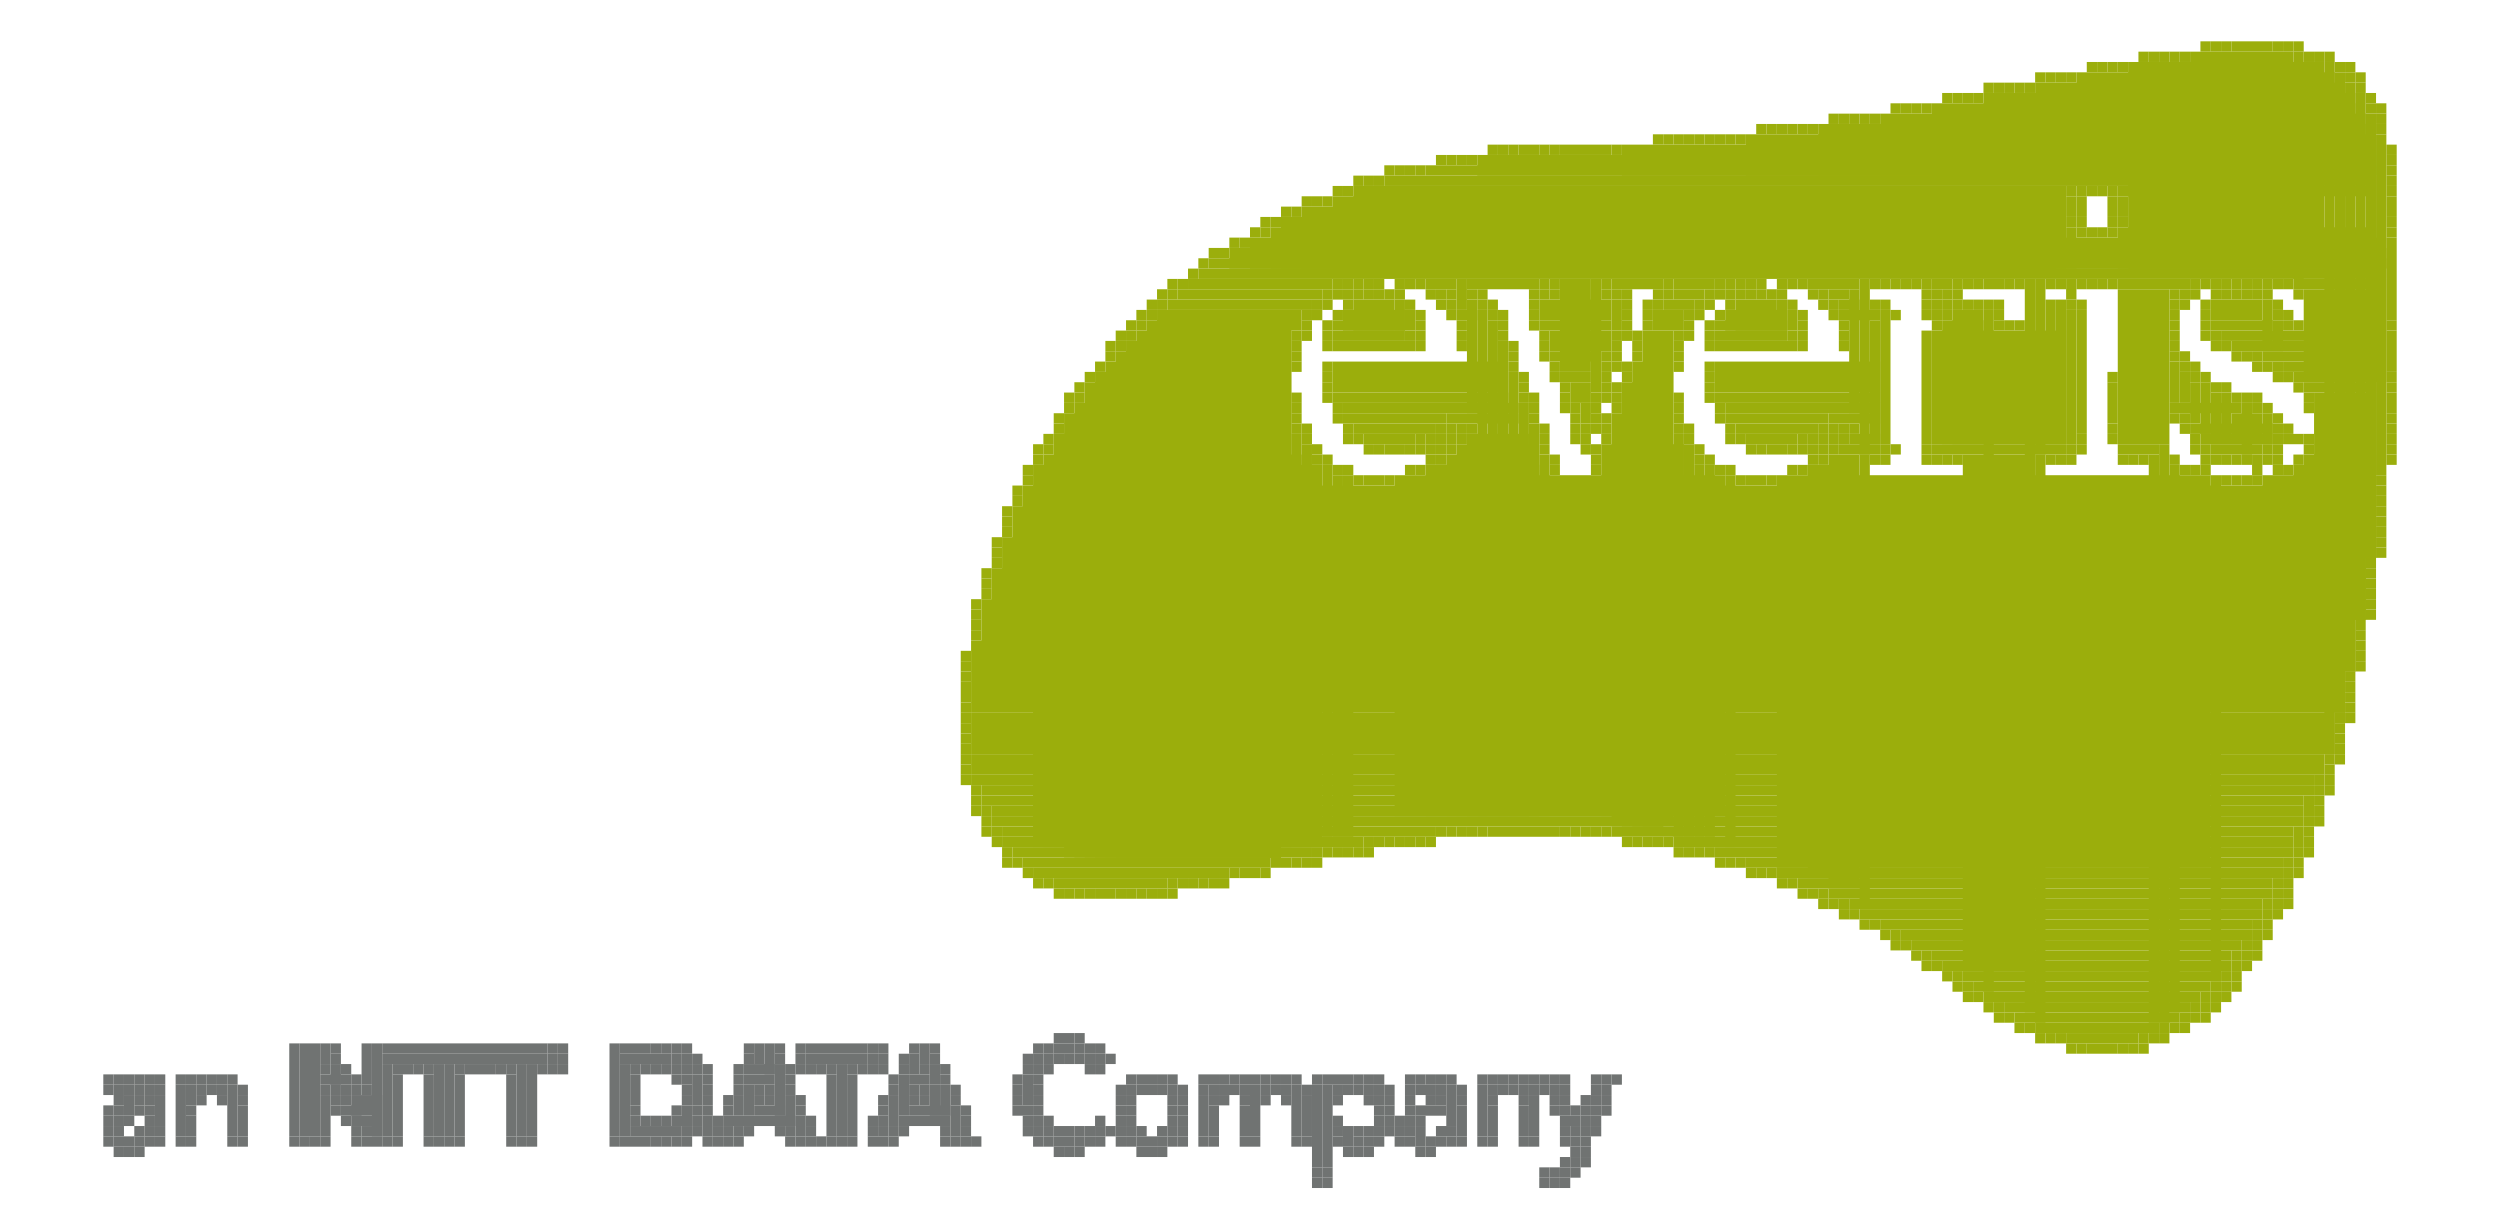<?xml version="1.0" encoding="UTF-8"?><svg xmlns="http://www.w3.org/2000/svg" version="1.2" baseProfile="tiny" viewBox="0 0 242 119" width="242px" height="119px"><g fill="#9bae0c"><rect x="213" y="4" width="1" height="1"/><rect width="1" height="1" x="214" y="4"/><rect x="215" y="4" width="1" height="1"/><rect y="4" width="4" height="1" x="216"/><rect x="220" y="4" width="1" height="1"/><rect x="221" y="4" width="1" height="1"/><rect x="222" y="4" width="1" height="1"/><rect x="207" y="5" width="1" height="1"/><rect x="208" y="5" width="1" height="1"/><rect x="209" y="5" width="1" height="1"/><rect x="210" y="5" width="1" height="1"/><rect height="1" x="211" y="5" width="1"/><rect width="10" height="21" x="212" y="5"/><rect x="222" y="5" width="1" height="22"/><rect x="223" y="5" width="1" height="1"/><rect x="224" y="5" width="1" height="1"/><rect width="1" height="1" x="225" y="5"/><rect x="202" y="6" width="1" height="1"/><rect x="203" y="6" width="1" height="1"/><rect y="6" width="1" height="1" x="204"/><rect x="205" y="6" width="1" height="1"/><rect x="206" y="6" width="19" height="20"/><rect width="1" height="67" x="225" y="6"/><rect x="226" y="6" width="1" height="1"/><rect x="227" y="6" width="1" height="1"/><rect x="197" y="7" width="1" height="1"/><rect width="1" height="1" x="198" y="7"/><rect width="1" height="1" x="199" y="7"/><rect width="1" height="1" x="200" y="7"/><rect y="7" width="25" height="10" x="201"/><rect y="7" width="1" height="62" x="226"/><rect x="227" y="7" width="1" height="1"/><rect width="1" height="1" x="228" y="7"/><rect y="8" width="1" height="1" x="192"/><rect height="1" x="193" y="8" width="1"/><rect x="194" y="8" width="1" height="1"/><rect x="195" y="8" width="1" height="1"/><rect x="196" y="8" width="1" height="1"/><rect y="8" width="30" height="9" x="197"/><rect height="57" x="227" y="8" width="1"/><rect x="228" y="8" width="1" height="1"/><rect y="9" width="1" height="1" x="188"/><rect x="189" y="9" width="1" height="1"/><rect width="1" height="1" x="190" y="9"/><rect x="191" y="9" width="1" height="1"/><rect x="192" y="9" width="36" height="8"/><rect y="9" width="1" height="51" x="228"/><rect x="229" y="9" width="1" height="1"/><rect width="1" height="1" x="183" y="10"/><rect x="184" y="10" width="1" height="1"/><rect x="185" y="10" width="1" height="1"/><rect x="186" y="10" width="1" height="1"/><rect width="41" height="7" x="187" y="10"/><rect height="1" x="229" y="10" width="1"/><rect width="1" height="1" x="230" y="10"/><rect x="177" y="11" width="1" height="1"/><rect x="178" y="11" width="1" height="1"/><rect height="1" x="179" y="11" width="1"/><rect x="180" y="11" width="1" height="1"/><rect x="181" y="11" width="1" height="1"/><rect height="6" x="182" y="11" width="47"/><rect y="11" width="1" height="43" x="229"/><rect x="230" y="11" width="1" height="1"/><rect x="170" y="12" width="1" height="1"/><rect x="171" y="12" width="1" height="1"/><rect x="172" y="12" width="1" height="1"/><rect x="173" y="12" width="1" height="1"/><rect x="174" y="12" width="1" height="1"/><rect width="1" height="1" x="175" y="12"/><rect x="176" y="12" width="53" height="5"/><rect height="1" x="230" y="12" width="1"/><rect x="160" y="13" width="1" height="1"/><rect x="161" y="13" width="1" height="1"/><rect x="162" y="13" width="1" height="1"/><rect x="163" y="13" width="1" height="1"/><rect x="164" y="13" width="1" height="1"/><rect width="1" height="1" x="165" y="13"/><rect x="166" y="13" width="1" height="1"/><rect x="167" y="13" width="1" height="1"/><rect width="1" height="1" x="168" y="13"/><rect width="61" height="4" x="169" y="13"/><rect x="230" y="13" width="1" height="33"/><rect x="144" y="14" width="1" height="1"/><rect y="14" width="1" height="1" x="145"/><rect x="146" y="14" width="1" height="1"/><rect width="2" height="1" x="147" y="14"/><rect x="149" y="14" width="1" height="1"/><rect x="150" y="14" width="1" height="1"/><rect x="151" y="14" width="5" height="1"/><rect width="1" height="1" x="156" y="14"/><rect y="14" width="73" height="3" x="157"/><rect x="231" y="14" width="1" height="1"/><rect height="1" x="139" y="15" width="1"/><rect x="140" y="15" width="1" height="1"/><rect y="15" width="1" height="1" x="141"/><rect y="15" width="1" height="1" x="142"/><rect width="87" height="2" x="143" y="15"/><rect width="1" height="1" x="231" y="15"/><rect height="1" x="134" y="16" width="1"/><rect x="135" y="16" width="1" height="1"/><rect x="136" y="16" width="1" height="1"/><rect x="137" y="16" width="1" height="1"/><rect x="138" y="16" width="92" height="1"/><rect height="1" x="231" y="16" width="1"/><rect height="1" x="131" y="17" width="1"/><rect x="132" y="17" width="1" height="1"/><rect height="1" x="133" y="17" width="1"/><rect width="96" height="1" x="134" y="17"/><rect width="1" height="1" x="231" y="17"/><rect x="129" y="18" width="1" height="1"/><rect x="130" y="18" width="1" height="1"/><rect x="131" y="18" width="69" height="8"/><rect width="1" height="1" x="200" y="18"/><rect y="18" width="1" height="1" x="201"/><rect width="1" height="1" x="202" y="18"/><rect x="203" y="18" width="1" height="1"/><rect x="204" y="18" width="1" height="1"/><rect x="205" y="18" width="25" height="1"/><rect y="18" width="1" height="1" x="231"/><rect width="1" height="1" x="126" y="19"/><rect width="1" height="1" x="127" y="19"/><rect y="19" width="1" height="1" x="128"/><rect x="129" y="19" width="70" height="7"/><rect x="200" y="19" width="1" height="2"/><rect width="1" height="2" x="201" y="19"/><rect width="1" height="2" x="204" y="19"/><rect x="205" y="19" width="1" height="2"/><rect width="1" height="2" x="231" y="19"/><rect x="124" y="20" width="1" height="1"/><rect height="1" x="125" y="20" width="1"/><rect x="126" y="20" width="73" height="6"/><rect x="122" y="21" width="1" height="1"/><rect height="1" x="123" y="21" width="1"/><rect x="124" y="21" width="75" height="5"/><rect x="200" y="21" width="1" height="1"/><rect x="201" y="21" width="1" height="1"/><rect width="1" height="1" x="204" y="21"/><rect width="1" height="1" x="205" y="21"/><rect width="1" height="1" x="231" y="21"/><rect x="121" y="22" width="1" height="1"/><rect x="122" y="22" width="1" height="1"/><rect x="123" y="22" width="77" height="4"/><rect x="200" y="22" width="1" height="4"/><rect x="201" y="22" width="1" height="1"/><rect x="202" y="22" width="1" height="1"/><rect x="203" y="22" width="1" height="1"/><rect height="1" x="204" y="22" width="1"/><rect x="205" y="22" width="25" height="4"/><rect x="231" y="22" width="1" height="1"/><rect width="1" height="1" x="119" y="23"/><rect height="1" x="120" y="23" width="1"/><rect x="121" y="23" width="110" height="3"/><rect height="8" x="231" y="23" width="1"/><rect x="117" y="24" width="1" height="1"/><rect x="118" y="24" width="1" height="1"/><rect height="2" x="119" y="24" width="112"/><rect width="1" height="1" x="116" y="25"/><rect x="117" y="25" width="1" height="1"/><rect x="118" y="25" width="113" height="1"/><rect x="115" y="26" width="1" height="1"/><rect x="116" y="26" width="115" height="1"/><rect x="113" y="27" width="1" height="1"/><rect x="114" y="27" width="1" height="1"/><rect x="115" y="27" width="14" height="1"/><rect x="129" y="27" width="1" height="1"/><rect width="1" height="1" x="130" y="27"/><rect x="131" y="27" width="1" height="1"/><rect x="132" y="27" width="1" height="1"/><rect x="133" y="27" width="1" height="1"/><rect x="135" y="27" width="1" height="1"/><rect x="136" y="27" width="1" height="1"/><rect x="137" y="27" width="1" height="1"/><rect x="138" y="27" width="3" height="1"/><rect x="141" y="27" width="1" height="3"/><rect x="142" y="27" width="7" height="1"/><rect x="149" y="27" width="1" height="1"/><rect x="150" y="27" width="1" height="1"/><rect x="151" y="27" width="3" height="9"/><rect x="154" y="27" width="1" height="11"/><rect x="155" y="27" width="1" height="1"/><rect x="156" y="27" width="5" height="1"/><rect y="27" width="1" height="1" x="161"/><rect height="1" x="162" y="27" width="4"/><rect x="166" y="27" width="1" height="1"/><rect x="167" y="27" width="1" height="1"/><rect x="168" y="27" width="1" height="1"/><rect x="169" y="27" width="1" height="1"/><rect y="27" width="1" height="1" x="170"/><rect width="1" height="1" x="172" y="27"/><rect x="173" y="27" width="1" height="1"/><rect width="1" height="1" x="174" y="27"/><rect y="27" width="5" height="1" x="175"/><rect x="180" y="27" width="1" height="17"/><rect x="181" y="27" width="1" height="1"/><rect x="182" y="27" width="1" height="1"/><rect x="183" y="27" width="1" height="1"/><rect x="184" y="27" width="1" height="1"/><rect y="27" width="1" height="1" x="185"/><rect height="1" x="186" y="27" width="1"/><rect height="1" x="187" y="27" width="2"/><rect x="189" y="27" width="1" height="1"/><rect y="27" width="1" height="1" x="190"/><rect height="1" x="191" y="27" width="1"/><rect x="192" y="27" width="2" height="1"/><rect height="1" x="194" y="27" width="1"/><rect x="195" y="27" width="1" height="1"/><rect x="196" y="27" width="1" height="71"/><rect x="197" y="27" width="1" height="17"/><rect y="27" width="1" height="1" x="198"/><rect x="199" y="27" width="1" height="1"/><rect x="200" y="27" width="1" height="2"/><rect y="27" width="1" height="1" x="201"/><rect x="202" y="27" width="1" height="1"/><rect x="203" y="27" width="1" height="1"/><rect x="204" y="27" width="1" height="1"/><rect x="205" y="27" width="7" height="1"/><rect width="1" height="1" x="212" y="27"/><rect x="213" y="27" width="1" height="1"/><rect x="214" y="27" width="1" height="1"/><rect x="215" y="27" width="1" height="1"/><rect width="1" height="1" x="216" y="27"/><rect x="217" y="27" width="1" height="1"/><rect width="1" height="1" x="218" y="27"/><rect height="1" x="219" y="27" width="1"/><rect x="220" y="27" width="1" height="1"/><rect x="221" y="27" width="1" height="1"/><rect height="1" x="222" y="27" width="9"/><rect width="1" height="1" x="112" y="28"/><rect width="1" height="1" x="113" y="28"/><rect x="114" y="28" width="14" height="1"/><rect width="1" height="1" x="128" y="28"/><rect x="129" y="28" width="1" height="1"/><rect x="130" y="28" width="1" height="1"/><rect x="131" y="28" width="1" height="1"/><rect width="1" height="1" x="132" y="28"/><rect x="133" y="28" width="1" height="1"/><rect y="28" width="1" height="1" x="134"/><rect y="28" width="1" height="1" x="135"/><rect height="1" x="138" y="28" width="1"/><rect x="139" y="28" width="1" height="1"/><rect x="140" y="28" width="1" height="1"/><rect x="142" y="28" width="1" height="1"/><rect x="143" y="28" width="1" height="1"/><rect width="1" height="1" x="148" y="28"/><rect x="149" y="28" width="1" height="1"/><rect x="150" y="28" width="1" height="1"/><rect height="1" x="155" y="28" width="1"/><rect x="156" y="28" width="1" height="1"/><rect width="1" height="1" x="157" y="28"/><rect x="160" y="28" width="1" height="1"/><rect x="161" y="28" width="1" height="1"/><rect x="162" y="28" width="3" height="1"/><rect x="165" y="28" width="1" height="1"/><rect height="1" x="166" y="28" width="1"/><rect x="167" y="28" width="1" height="1"/><rect x="168" y="28" width="1" height="1"/><rect x="169" y="28" width="1" height="1"/><rect x="170" y="28" width="1" height="1"/><rect x="171" y="28" width="1" height="1"/><rect x="172" y="28" width="1" height="1"/><rect x="175" y="28" width="1" height="1"/><rect x="176" y="28" width="1" height="1"/><rect width="2" height="1" x="177" y="28"/><rect x="179" y="28" width="1" height="12"/><rect y="28" width="1" height="1" x="186"/><rect x="187" y="28" width="1" height="1"/><rect x="188" y="28" width="1" height="1"/><rect x="189" y="28" width="1" height="1"/><rect x="205" y="28" width="5" height="15"/><rect width="1" height="1" x="210" y="28"/><rect x="211" y="28" width="1" height="1"/><rect x="212" y="28" width="1" height="1"/><rect x="214" y="28" width="1" height="1"/><rect x="215" y="28" width="1" height="1"/><rect width="1" height="1" x="216" y="28"/><rect y="28" width="1" height="1" x="217"/><rect y="28" width="1" height="1" x="218"/><rect x="219" y="28" width="1" height="1"/><rect x="222" y="28" width="1" height="1"/><rect x="223" y="28" width="8" height="9"/><rect x="111" y="29" width="1" height="1"/><rect x="112" y="29" width="1" height="1"/><rect height="1" x="113" y="29" width="14"/><rect y="29" width="1" height="1" x="127"/><rect width="1" height="1" x="128" y="29"/><rect width="1" height="1" x="130" y="29"/><rect x="131" y="29" width="4" height="3"/><rect x="135" y="29" width="1" height="3"/><rect x="136" y="29" width="1" height="1"/><rect width="1" height="1" x="139" y="29"/><rect x="140" y="29" width="1" height="1"/><rect height="11" x="142" y="29" width="1"/><rect x="143" y="29" width="1" height="1"/><rect x="144" y="29" width="1" height="1"/><rect x="148" y="29" width="1" height="1"/><rect x="149" y="29" width="7" height="2"/><rect x="156" y="29" width="1" height="3"/><rect height="1" x="157" y="29" width="1"/><rect x="159" y="29" width="1" height="1"/><rect x="160" y="29" width="1" height="1"/><rect x="161" y="29" width="3" height="1"/><rect x="164" y="29" width="1" height="1"/><rect width="1" height="1" x="165" y="29"/><rect height="1" x="167" y="29" width="1"/><rect x="168" y="29" width="4" height="3"/><rect width="1" height="3" x="172" y="29"/><rect x="173" y="29" width="1" height="1"/><rect x="176" y="29" width="1" height="1"/><rect height="1" x="177" y="29" width="1"/><rect width="2" height="1" x="178" y="29"/><rect y="29" width="1" height="1" x="181"/><rect x="182" y="29" width="1" height="1"/><rect x="186" y="29" width="1" height="1"/><rect x="187" y="29" width="1" height="1"/><rect width="1" height="1" x="188" y="29"/><rect x="189" y="29" width="1" height="1"/><rect x="190" y="29" width="1" height="1"/><rect height="1" x="191" y="29" width="1"/><rect height="1" x="192" y="29" width="1"/><rect x="193" y="29" width="1" height="1"/><rect x="198" y="29" width="1" height="14"/><rect width="1" height="14" x="199" y="29"/><rect x="200" y="29" width="1" height="1"/><rect width="1" height="1" x="201" y="29"/><rect x="210" y="29" width="1" height="1"/><rect height="1" x="211" y="29" width="1"/><rect width="1" height="1" x="213" y="29"/><rect x="214" y="29" width="5" height="2"/><rect y="29" width="1" height="5" x="219"/><rect x="220" y="29" width="1" height="1"/><rect width="1" height="1" x="110" y="30"/><rect x="111" y="30" width="1" height="1"/><rect x="112" y="30" width="14" height="2"/><rect height="1" x="126" y="30" width="1"/><rect y="30" width="1" height="1" x="127"/><rect x="129" y="30" width="1" height="1"/><rect width="6" height="2" x="130" y="30"/><rect x="136" y="30" width="1" height="2"/><rect height="1" x="137" y="30" width="1"/><rect x="140" y="30" width="1" height="1"/><rect x="141" y="30" width="2" height="1"/><rect width="1" height="49" x="143" y="30"/><rect y="30" width="1" height="1" x="144"/><rect height="1" x="145" y="30" width="1"/><rect height="1" x="148" y="30" width="1"/><rect height="1" x="157" y="30" width="1"/><rect x="159" y="30" width="1" height="1"/><rect y="30" width="3" height="2" x="160"/><rect width="1" height="1" x="163" y="30"/><rect x="164" y="30" width="1" height="1"/><rect x="166" y="30" width="1" height="1"/><rect x="167" y="30" width="6" height="2"/><rect x="173" y="30" width="1" height="2"/><rect height="1" x="174" y="30" width="1"/><rect x="177" y="30" width="1" height="1"/><rect x="178" y="30" width="4" height="1"/><rect x="182" y="30" width="1" height="13"/><rect x="183" y="30" width="1" height="1"/><rect x="186" y="30" width="1" height="1"/><rect x="187" y="30" width="1" height="1"/><rect x="188" y="30" width="1" height="1"/><rect x="189" y="30" width="3" height="13"/><rect height="66" x="192" y="30" width="1"/><rect x="193" y="30" width="1" height="1"/><rect width="1" height="13" x="200" y="30"/><rect y="30" width="1" height="12" x="201"/><rect width="1" height="1" x="210" y="30"/><rect x="213" y="30" width="1" height="1"/><rect x="220" y="30" width="1" height="1"/><rect x="221" y="30" width="1" height="1"/><rect y="31" width="1" height="1" x="109"/><rect x="110" y="31" width="1" height="1"/><rect x="111" y="31" width="14" height="51"/><rect x="126" y="31" width="1" height="1"/><rect x="128" y="31" width="1" height="1"/><rect y="31" width="7" height="1" x="129"/><rect width="1" height="1" x="137" y="31"/><rect height="1" x="141" y="31" width="1"/><rect y="31" width="1" height="48" x="144"/><rect x="145" y="31" width="1" height="1"/><rect x="148" y="31" width="1" height="1"/><rect x="149" y="31" width="7" height="1"/><rect x="157" y="31" width="1" height="1"/><rect x="159" y="31" width="1" height="1"/><rect x="163" y="31" width="1" height="1"/><rect x="165" y="31" width="1" height="1"/><rect height="1" x="166" y="31" width="7"/><rect x="174" y="31" width="1" height="1"/><rect height="1" x="178" y="31" width="1"/><rect x="181" y="31" width="1" height="12"/><rect x="187" y="31" width="1" height="1"/><rect x="188" y="31" width="4" height="12"/><rect y="31" width="1" height="1" x="193"/><rect x="194" y="31" width="1" height="1"/><rect x="195" y="31" width="1" height="1"/><rect width="1" height="1" x="210" y="31"/><rect x="213" y="31" width="1" height="1"/><rect height="1" x="214" y="31" width="6"/><rect x="220" y="31" width="1" height="3"/><rect x="221" y="31" width="1" height="1"/><rect width="1" height="1" x="222" y="31"/><rect width="1" height="1" x="231" y="31"/><rect x="108" y="32" width="1" height="1"/><rect x="109" y="32" width="1" height="1"/><rect y="32" width="15" height="50" x="110"/><rect y="32" width="1" height="1" x="125"/><rect x="126" y="32" width="1" height="1"/><rect x="128" y="32" width="1" height="1"/><rect x="129" y="32" width="7" height="1"/><rect x="136" y="32" width="1" height="1"/><rect x="137" y="32" width="1" height="1"/><rect x="141" y="32" width="1" height="1"/><rect x="145" y="32" width="1" height="1"/><rect x="149" y="32" width="1" height="1"/><rect x="150" y="32" width="6" height="2"/><rect height="1" x="156" y="32" width="1"/><rect x="157" y="32" width="1" height="1"/><rect x="158" y="32" width="1" height="1"/><rect width="3" height="48" x="159" y="32"/><rect x="162" y="32" width="1" height="1"/><rect x="163" y="32" width="1" height="1"/><rect x="165" y="32" width="1" height="1"/><rect height="1" x="166" y="32" width="7"/><rect height="1" x="173" y="32" width="1"/><rect y="32" width="1" height="1" x="174"/><rect y="32" width="1" height="1" x="178"/><rect x="186" y="32" width="1" height="11"/><rect x="187" y="32" width="13" height="11"/><rect x="210" y="32" width="1" height="1"/><rect height="1" x="213" y="32" width="1"/><rect width="1" height="1" x="214" y="32"/><rect width="15" height="1" x="215" y="32"/><rect x="231" y="32" width="1" height="4"/><rect width="1" height="1" x="107" y="33"/><rect x="108" y="33" width="1" height="1"/><rect x="109" y="33" width="15" height="50"/><rect x="125" y="33" width="1" height="1"/><rect height="1" x="128" y="33" width="1"/><rect x="129" y="33" width="8" height="1"/><rect x="137" y="33" width="1" height="1"/><rect x="141" y="33" width="1" height="1"/><rect x="145" y="33" width="1" height="46"/><rect y="33" width="1" height="1" x="146"/><rect x="149" y="33" width="1" height="1"/><rect x="156" y="33" width="1" height="1"/><rect x="158" y="33" width="1" height="1"/><rect x="162" y="33" width="1" height="1"/><rect height="1" x="165" y="33" width="1"/><rect width="8" height="1" x="166" y="33"/><rect x="174" y="33" width="1" height="1"/><rect height="1" x="178" y="33" width="1"/><rect y="33" width="1" height="1" x="210"/><rect width="1" height="1" x="214" y="33"/><rect x="215" y="33" width="1" height="1"/><rect x="216" y="33" width="14" height="1"/><rect x="107" y="34" width="1" height="1"/><rect width="16" height="49" x="108" y="34"/><rect x="125" y="34" width="1" height="1"/><rect x="146" y="34" width="1" height="1"/><rect width="1" height="1" x="149" y="34"/><rect x="150" y="34" width="5" height="1"/><rect x="155" y="34" width="1" height="1"/><rect x="156" y="34" width="1" height="1"/><rect y="34" width="1" height="1" x="158"/><rect x="162" y="34" width="1" height="1"/><rect x="210" y="34" width="1" height="1"/><rect x="211" y="34" width="1" height="1"/><rect x="216" y="34" width="1" height="1"/><rect width="1" height="1" x="217" y="34"/><rect x="218" y="34" width="1" height="1"/><rect y="34" width="11" height="1" x="219"/><rect y="35" width="1" height="1" x="106"/><rect x="107" y="35" width="17" height="48"/><rect x="125" y="35" width="1" height="1"/><rect width="1" height="1" x="128" y="35"/><rect x="129" y="35" width="16" height="3"/><rect height="1" x="146" y="35" width="1"/><rect height="1" x="150" y="35" width="1"/><rect x="155" y="35" width="1" height="1"/><rect x="156" y="35" width="1" height="1"/><rect x="157" y="35" width="1" height="1"/><rect y="35" width="3" height="45" x="158"/><rect x="162" y="35" width="1" height="1"/><rect x="165" y="35" width="1" height="1"/><rect x="166" y="35" width="16" height="3"/><rect x="210" y="35" width="1" height="4"/><rect y="35" width="1" height="1" x="211"/><rect y="35" width="1" height="1" x="212"/><rect x="218" y="35" width="1" height="1"/><rect width="1" height="1" x="219" y="35"/><rect x="220" y="35" width="1" height="1"/><rect height="1" x="221" y="35" width="9"/><rect width="1" height="1" x="105" y="36"/><rect height="47" x="106" y="36" width="18"/><rect x="128" y="36" width="1" height="1"/><rect height="43" x="146" y="36" width="1"/><rect x="147" y="36" width="1" height="1"/><rect x="150" y="36" width="1" height="1"/><rect y="36" width="3" height="1" x="151"/><rect x="155" y="36" width="1" height="1"/><rect x="157" y="36" width="1" height="1"/><rect x="165" y="36" width="1" height="1"/><rect x="204" y="36" width="1" height="1"/><rect x="211" y="36" width="1" height="3"/><rect x="212" y="36" width="1" height="1"/><rect y="36" width="1" height="1" x="213"/><rect height="1" x="220" y="36" width="1"/><rect x="221" y="36" width="1" height="1"/><rect x="222" y="36" width="8" height="1"/><rect x="231" y="36" width="1" height="1"/><rect x="104" y="37" width="1" height="1"/><rect height="46" x="105" y="37" width="19"/><rect x="128" y="37" width="1" height="1"/><rect height="1" x="147" y="37" width="1"/><rect width="1" height="1" x="151" y="37"/><rect x="152" y="37" width="2" height="2"/><rect height="1" x="155" y="37" width="1"/><rect x="156" y="37" width="1" height="1"/><rect x="157" y="37" width="4" height="43"/><rect width="1" height="1" x="165" y="37"/><rect y="37" width="1" height="4" x="204"/><rect height="4" x="212" y="37" width="1"/><rect width="1" height="5" x="213" y="37"/><rect x="214" y="37" width="1" height="1"/><rect x="215" y="37" width="1" height="1"/><rect x="222" y="37" width="1" height="1"/><rect x="223" y="37" width="7" height="1"/><rect height="1" x="231" y="37" width="1"/><rect x="103" y="38" width="1" height="1"/><rect width="1" height="1" x="104" y="38"/><rect x="125" y="38" width="1" height="1"/><rect x="128" y="38" width="1" height="1"/><rect x="129" y="38" width="17" height="1"/><rect width="1" height="1" x="147" y="38"/><rect width="1" height="1" x="148" y="38"/><rect x="151" y="38" width="1" height="1"/><rect x="154" y="38" width="1" height="1"/><rect height="1" x="155" y="38" width="1"/><rect x="156" y="38" width="1" height="1"/><rect x="162" y="38" width="1" height="1"/><rect x="165" y="38" width="1" height="1"/><rect x="166" y="38" width="16" height="1"/><rect x="214" y="38" width="1" height="5"/><rect height="5" x="215" y="38" width="1"/><rect x="216" y="38" width="1" height="1"/><rect x="217" y="38" width="1" height="1"/><rect x="218" y="38" width="1" height="1"/><rect x="223" y="38" width="1" height="1"/><rect x="224" y="38" width="6" height="16"/><rect x="231" y="38" width="1" height="2"/><rect x="103" y="39" width="1" height="1"/><rect y="39" width="20" height="44" x="104"/><rect width="1" height="1" x="125" y="39"/><rect x="129" y="39" width="1" height="1"/><rect y="39" width="17" height="1" x="130"/><rect y="39" width="1" height="40" x="147"/><rect y="39" width="1" height="1" x="148"/><rect y="39" width="1" height="1" x="151"/><rect height="1" x="152" y="39" width="1"/><rect height="2" x="153" y="39" width="1"/><rect x="154" y="39" width="1" height="1"/><rect x="156" y="39" width="1" height="1"/><rect y="39" width="1" height="1" x="162"/><rect x="166" y="39" width="1" height="1"/><rect x="167" y="39" width="15" height="1"/><rect x="210" y="39" width="7" height="1"/><rect width="1" height="5" x="217" y="39"/><rect x="218" y="39" width="1" height="1"/><rect x="219" y="39" width="1" height="1"/><rect y="39" width="1" height="1" x="223"/><rect height="1" x="102" y="40" width="1"/><rect height="43" x="103" y="40" width="21"/><rect height="1" x="125" y="40" width="1"/><rect x="129" y="40" width="1" height="1"/><rect y="40" width="10" height="1" x="130"/><rect x="140" y="40" width="7" height="1"/><rect x="148" y="40" width="1" height="1"/><rect x="152" y="40" width="1" height="1"/><rect x="154" y="40" width="1" height="1"/><rect height="1" x="155" y="40" width="1"/><rect x="156" y="40" width="5" height="40"/><rect height="1" x="162" y="40" width="1"/><rect y="40" width="1" height="1" x="166"/><rect x="167" y="40" width="10" height="1"/><rect x="177" y="40" width="5" height="1"/><rect x="210" y="40" width="1" height="1"/><rect x="211" y="40" width="1" height="1"/><rect x="216" y="40" width="3" height="3"/><rect height="3" x="219" y="40" width="1"/><rect x="220" y="40" width="1" height="1"/><rect x="231" y="40" width="1" height="1"/><rect x="102" y="41" width="1" height="1"/><rect y="41" width="1" height="1" x="125"/><rect x="126" y="41" width="1" height="1"/><rect x="130" y="41" width="1" height="1"/><rect x="131" y="41" width="8" height="1"/><rect x="139" y="41" width="1" height="1"/><rect width="1" height="1" x="140" y="41"/><rect width="1" height="1" x="141" y="41"/><rect height="1" x="142" y="41" width="1"/><rect x="148" y="41" width="1" height="38"/><rect height="1" x="149" y="41" width="1"/><rect x="152" y="41" width="1" height="1"/><rect width="1" height="1" x="153" y="41"/><rect y="41" width="1" height="1" x="154"/><rect x="155" y="41" width="1" height="1"/><rect width="1" height="1" x="162" y="41"/><rect height="1" x="163" y="41" width="1"/><rect x="167" y="41" width="1" height="1"/><rect y="41" width="8" height="1" x="168"/><rect height="1" x="176" y="41" width="1"/><rect x="177" y="41" width="1" height="1"/><rect width="1" height="1" x="178" y="41"/><rect x="179" y="41" width="1" height="1"/><rect y="41" width="1" height="1" x="204"/><rect height="1" x="211" y="41" width="1"/><rect x="212" y="41" width="8" height="1"/><rect y="41" width="1" height="1" x="220"/><rect y="41" width="1" height="1" x="221"/><rect x="231" y="41" width="1" height="1"/><rect width="1" height="1" x="101" y="42"/><rect y="42" width="23" height="40" x="102"/><rect width="1" height="40" x="125" y="42"/><rect y="42" width="1" height="1" x="126"/><rect y="42" width="1" height="1" x="130"/><rect width="1" height="1" x="131" y="42"/><rect x="132" y="42" width="5" height="1"/><rect x="137" y="42" width="1" height="1"/><rect x="138" y="42" width="1" height="1"/><rect x="139" y="42" width="1" height="1"/><rect x="140" y="42" width="1" height="1"/><rect x="141" y="42" width="1" height="1"/><rect x="142" y="42" width="6" height="37"/><rect x="149" y="42" width="1" height="1"/><rect x="152" y="42" width="1" height="1"/><rect height="1" x="153" y="42" width="1"/><rect y="42" width="1" height="1" x="155"/><rect x="162" y="42" width="1" height="39"/><rect height="1" x="163" y="42" width="1"/><rect height="1" x="167" y="42" width="1"/><rect x="168" y="42" width="1" height="1"/><rect x="169" y="42" width="5" height="1"/><rect width="1" height="1" x="174" y="42"/><rect y="42" width="1" height="1" x="175"/><rect x="176" y="42" width="1" height="1"/><rect x="177" y="42" width="1" height="1"/><rect x="178" y="42" width="1" height="1"/><rect x="179" y="42" width="3" height="1"/><rect y="42" width="1" height="1" x="201"/><rect x="204" y="42" width="1" height="1"/><rect height="1" x="212" y="42" width="1"/><rect width="7" height="1" x="213" y="42"/><rect y="42" width="1" height="1" x="220"/><rect width="2" height="1" x="221" y="42"/><rect x="223" y="42" width="1" height="1"/><rect y="42" width="1" height="1" x="231"/><rect y="43" width="1" height="1" x="100"/><rect x="101" y="43" width="1" height="1"/><rect x="126" y="43" width="1" height="39"/><rect x="127" y="43" width="1" height="1"/><rect x="132" y="43" width="1" height="1"/><rect height="1" x="133" y="43" width="1"/><rect x="134" y="43" width="2" height="1"/><rect x="136" y="43" width="1" height="1"/><rect x="137" y="43" width="1" height="1"/><rect x="138" y="43" width="1" height="1"/><rect x="139" y="43" width="1" height="1"/><rect x="140" y="43" width="1" height="1"/><rect x="141" y="43" width="7" height="36"/><rect height="1" x="149" y="43" width="1"/><rect y="43" width="1" height="1" x="153"/><rect width="1" height="1" x="154" y="43"/><rect x="155" y="43" width="8" height="36"/><rect x="163" y="43" width="1" height="38"/><rect height="1" x="164" y="43" width="1"/><rect x="169" y="43" width="1" height="1"/><rect width="1" height="1" x="170" y="43"/><rect x="171" y="43" width="2" height="1"/><rect x="173" y="43" width="1" height="1"/><rect x="174" y="43" width="1" height="1"/><rect x="175" y="43" width="1" height="1"/><rect height="1" x="176" y="43" width="1"/><rect height="1" x="177" y="43" width="1"/><rect x="178" y="43" width="4" height="1"/><rect y="43" width="1" height="1" x="182"/><rect x="183" y="43" width="1" height="1"/><rect height="1" x="186" y="43" width="1"/><rect width="13" height="1" x="187" y="43"/><rect x="200" y="43" width="1" height="1"/><rect x="201" y="43" width="1" height="1"/><rect x="205" y="43" width="4" height="1"/><rect x="209" y="43" width="1" height="56"/><rect x="212" y="43" width="1" height="1"/><rect x="213" y="43" width="1" height="1"/><rect x="214" y="43" width="5" height="1"/><rect x="219" y="43" width="1" height="1"/><rect height="1" x="220" y="43" width="1"/><rect x="223" y="43" width="1" height="1"/><rect x="231" y="43" width="1" height="1"/><rect x="100" y="44" width="1" height="1"/><rect x="101" y="44" width="25" height="38"/><rect x="127" y="44" width="1" height="1"/><rect x="128" y="44" width="1" height="1"/><rect x="138" y="44" width="1" height="1"/><rect x="139" y="44" width="1" height="1"/><rect width="9" height="35" x="140" y="44"/><rect x="149" y="44" width="1" height="35"/><rect width="1" height="1" x="150" y="44"/><rect x="154" y="44" width="1" height="1"/><rect height="1" x="164" y="44" width="1"/><rect x="165" y="44" width="1" height="1"/><rect x="175" y="44" width="1" height="1"/><rect width="1" height="1" x="176" y="44"/><rect y="44" width="3" height="42" x="177"/><rect height="44" x="180" y="44" width="1"/><rect x="181" y="44" width="1" height="1"/><rect x="182" y="44" width="1" height="1"/><rect x="186" y="44" width="1" height="1"/><rect x="187" y="44" width="1" height="1"/><rect x="188" y="44" width="1" height="1"/><rect x="189" y="44" width="1" height="1"/><rect x="190" y="44" width="7" height="50"/><rect y="44" width="1" height="55" x="197"/><rect width="1" height="1" x="198" y="44"/><rect x="199" y="44" width="1" height="1"/><rect height="1" x="200" y="44" width="1"/><rect x="205" y="44" width="1" height="1"/><rect x="206" y="44" width="1" height="1"/><rect height="1" x="207" y="44" width="1"/><rect x="208" y="44" width="1" height="55"/><rect height="1" x="210" y="44" width="1"/><rect height="1" x="213" y="44" width="1"/><rect x="214" y="44" width="1" height="1"/><rect x="215" y="44" width="1" height="1"/><rect y="44" width="1" height="1" x="216"/><rect x="217" y="44" width="1" height="1"/><rect x="218" y="44" width="1" height="2"/><rect width="1" height="1" x="219" y="44"/><rect x="220" y="44" width="1" height="1"/><rect x="222" y="44" width="1" height="1"/><rect x="223" y="44" width="7" height="10"/><rect x="231" y="44" width="1" height="1"/><rect x="99" y="45" width="1" height="1"/><rect x="100" y="45" width="28" height="37"/><rect height="36" x="128" y="45" width="1"/><rect x="129" y="45" width="1" height="1"/><rect height="1" x="130" y="45" width="1"/><rect x="136" y="45" width="1" height="1"/><rect x="137" y="45" width="1" height="1"/><rect x="138" y="45" width="11" height="34"/><rect x="150" y="45" width="1" height="1"/><rect x="154" y="45" width="1" height="1"/><rect width="1" height="36" x="164" y="45"/><rect width="1" height="36" x="165" y="45"/><rect x="166" y="45" width="1" height="1"/><rect x="167" y="45" width="1" height="1"/><rect x="173" y="45" width="1" height="1"/><rect x="174" y="45" width="1" height="1"/><rect x="175" y="45" width="4" height="40"/><rect x="210" y="45" width="1" height="53"/><rect x="211" y="45" width="1" height="1"/><rect y="45" width="1" height="1" x="212"/><rect x="213" y="45" width="1" height="1"/><rect height="1" x="220" y="45" width="1"/><rect x="221" y="45" width="1" height="1"/><rect x="222" y="45" width="8" height="9"/><rect y="46" width="1" height="1" x="99"/><rect x="129" y="46" width="1" height="35"/><rect x="130" y="46" width="1" height="35"/><rect x="131" y="46" width="1" height="1"/><rect y="46" width="2" height="1" x="132"/><rect x="134" y="46" width="1" height="1"/><rect x="135" y="46" width="32" height="33"/><rect x="167" y="46" width="1" height="36"/><rect x="168" y="46" width="1" height="1"/><rect y="46" width="2" height="1" x="169"/><rect x="171" y="46" width="1" height="1"/><rect x="172" y="46" width="42" height="38"/><rect width="1" height="49" x="214" y="46"/><rect width="1" height="1" x="215" y="46"/><rect width="1" height="1" x="216" y="46"/><rect x="217" y="46" width="1" height="1"/><rect y="46" width="1" height="1" x="218"/><rect y="46" width="11" height="8" x="219"/><rect x="230" y="46" width="1" height="1"/><rect width="1" height="1" x="98" y="47"/><rect x="99" y="47" width="130" height="13"/><rect x="230" y="47" width="1" height="1"/><rect height="1" x="98" y="48" width="1"/><rect x="230" y="48" width="1" height="1"/><rect height="1" x="97" y="49" width="1"/><rect x="98" y="49" width="131" height="11"/><rect x="230" y="49" width="1" height="1"/><rect x="97" y="50" width="1" height="1"/><rect x="230" y="50" width="1" height="1"/><rect x="97" y="51" width="1" height="1"/><rect x="230" y="51" width="1" height="1"/><rect width="1" height="1" x="96" y="52"/><rect height="8" x="97" y="52" width="132"/><rect height="1" x="230" y="52" width="1"/><rect width="1" height="1" x="96" y="53"/><rect x="230" y="53" width="1" height="1"/><rect x="96" y="54" width="1" height="1"/><rect x="229" y="54" width="1" height="1"/><rect height="1" x="95" y="55" width="1"/><rect y="55" width="132" height="10" x="96"/><rect x="229" y="55" width="1" height="1"/><rect x="95" y="56" width="1" height="1"/><rect height="1" x="229" y="56" width="1"/><rect x="95" y="57" width="1" height="1"/><rect height="1" x="229" y="57" width="1"/><rect x="94" y="58" width="1" height="1"/><rect y="58" width="133" height="7" x="95"/><rect x="229" y="58" width="1" height="1"/><rect x="94" y="59" width="1" height="1"/><rect x="229" y="59" width="1" height="1"/><rect width="1" height="1" x="94" y="60"/><rect x="228" y="60" width="1" height="1"/><rect x="94" y="61" width="1" height="1"/><rect x="228" y="61" width="1" height="1"/><rect x="94" y="62" width="133" height="7"/><rect x="228" y="62" width="1" height="1"/><rect x="93" y="63" width="1" height="1"/><rect y="63" width="1" height="1" x="228"/><rect width="1" height="1" x="93" y="64"/><rect x="228" y="64" width="1" height="1"/><rect x="93" y="65" width="1" height="1"/><rect x="227" y="65" width="1" height="1"/><rect width="1" height="2" x="93" y="66"/><rect x="227" y="66" width="1" height="1"/><rect x="227" y="67" width="1" height="1"/><rect height="1" x="93" y="68" width="1"/><rect width="1" height="1" x="227" y="68"/><rect y="69" width="1" height="1" x="93"/><rect x="94" y="69" width="132" height="4"/><rect x="226" y="69" width="1" height="1"/><rect height="1" x="227" y="69" width="1"/><rect width="1" height="1" x="93" y="70"/><rect height="1" x="226" y="70" width="1"/><rect width="1" height="1" x="93" y="71"/><rect x="226" y="71" width="1" height="1"/><rect x="93" y="72" width="1" height="1"/><rect y="72" width="1" height="1" x="226"/><rect x="93" y="73" width="1" height="1"/><rect x="94" y="73" width="131" height="2"/><rect x="225" y="73" width="1" height="1"/><rect x="226" y="73" width="1" height="1"/><rect x="93" y="74" width="1" height="1"/><rect x="225" y="74" width="1" height="1"/><rect x="93" y="75" width="1" height="1"/><rect height="1" x="94" y="75" width="130"/><rect height="1" x="224" y="75" width="1"/><rect x="225" y="75" width="1" height="1"/><rect x="94" y="76" width="1" height="1"/><rect x="95" y="76" width="129" height="1"/><rect width="1" height="1" x="224" y="76"/><rect y="76" width="1" height="1" x="225"/><rect x="94" y="77" width="1" height="1"/><rect x="95" y="77" width="128" height="1"/><rect x="223" y="77" width="1" height="2"/><rect x="224" y="77" width="1" height="1"/><rect width="1" height="1" x="94" y="78"/><rect y="78" width="1" height="1" x="95"/><rect y="78" width="127" height="1" x="96"/><rect x="224" y="78" width="1" height="1"/><rect y="79" width="1" height="1" x="95"/><rect y="79" width="127" height="1" x="96"/><rect x="223" y="79" width="1" height="1"/><rect x="224" y="79" width="1" height="1"/><rect x="95" y="80" width="1" height="1"/><rect x="96" y="80" width="1" height="1"/><rect x="97" y="80" width="42" height="1"/><rect y="80" width="1" height="1" x="139"/><rect x="140" y="80" width="1" height="1"/><rect height="1" x="141" y="80" width="1"/><rect height="1" x="142" y="80" width="1"/><rect x="143" y="80" width="1" height="1"/><rect x="144" y="80" width="7" height="1"/><rect x="151" y="80" width="1" height="1"/><rect x="152" y="80" width="1" height="1"/><rect width="1" height="1" x="153" y="80"/><rect x="154" y="80" width="1" height="1"/><rect height="1" x="155" y="80" width="1"/><rect x="156" y="80" width="66" height="1"/><rect x="222" y="80" width="1" height="2"/><rect x="223" y="80" width="1" height="1"/><rect x="96" y="81" width="1" height="1"/><rect x="97" y="81" width="35" height="1"/><rect x="132" y="81" width="1" height="1"/><rect y="81" width="1" height="1" x="133"/><rect y="81" width="1" height="1" x="134"/><rect height="1" x="135" y="81" width="1"/><rect x="136" y="81" width="1" height="1"/><rect x="137" y="81" width="1" height="1"/><rect x="138" y="81" width="1" height="1"/><rect width="1" height="1" x="157" y="81"/><rect x="158" y="81" width="1" height="1"/><rect y="81" width="1" height="1" x="159"/><rect y="81" width="1" height="1" x="160"/><rect width="1" height="1" x="161" y="81"/><rect y="81" width="60" height="1" x="162"/><rect y="81" width="1" height="1" x="223"/><rect x="97" y="82" width="1" height="1"/><rect x="98" y="82" width="29" height="1"/><rect y="82" width="1" height="1" x="127"/><rect width="1" height="1" x="128" y="82"/><rect x="129" y="82" width="1" height="1"/><rect height="1" x="130" y="82" width="1"/><rect x="131" y="82" width="1" height="1"/><rect x="132" y="82" width="1" height="1"/><rect x="162" y="82" width="1" height="1"/><rect width="1" height="1" x="163" y="82"/><rect x="164" y="82" width="1" height="1"/><rect width="1" height="1" x="165" y="82"/><rect x="166" y="82" width="56" height="1"/><rect x="222" y="82" width="1" height="1"/><rect x="223" y="82" width="1" height="1"/><rect x="97" y="83" width="1" height="1"/><rect x="98" y="83" width="1" height="1"/><rect x="99" y="83" width="24" height="1"/><rect x="123" y="83" width="1" height="1"/><rect height="1" x="124" y="83" width="1"/><rect x="125" y="83" width="1" height="1"/><rect x="126" y="83" width="1" height="1"/><rect x="127" y="83" width="1" height="1"/><rect x="166" y="83" width="1" height="1"/><rect x="167" y="83" width="1" height="1"/><rect y="83" width="1" height="1" x="168"/><rect width="52" height="1" x="169" y="83"/><rect height="1" x="221" y="83" width="1"/><rect width="1" height="1" x="222" y="83"/><rect x="99" y="84" width="1" height="1"/><rect y="84" width="18" height="1" x="100"/><rect width="1" height="1" x="118" y="84"/><rect height="1" x="119" y="84" width="1"/><rect x="120" y="84" width="1" height="1"/><rect width="1" height="1" x="121" y="84"/><rect x="122" y="84" width="1" height="1"/><rect x="169" y="84" width="1" height="1"/><rect height="1" x="170" y="84" width="1"/><rect x="171" y="84" width="1" height="1"/><rect height="1" x="172" y="84" width="49"/><rect x="221" y="84" width="1" height="1"/><rect x="222" y="84" width="1" height="1"/><rect x="100" y="85" width="1" height="1"/><rect x="101" y="85" width="1" height="1"/><rect x="102" y="85" width="11" height="1"/><rect x="113" y="85" width="1" height="1"/><rect height="1" x="114" y="85" width="1"/><rect height="1" x="115" y="85" width="1"/><rect x="116" y="85" width="1" height="1"/><rect y="85" width="1" height="1" x="117"/><rect x="118" y="85" width="1" height="1"/><rect y="85" width="1" height="1" x="172"/><rect x="173" y="85" width="1" height="1"/><rect y="85" width="46" height="1" x="174"/><rect x="220" y="85" width="1" height="1"/><rect x="221" y="85" width="1" height="1"/><rect height="1" x="102" y="86" width="1"/><rect x="103" y="86" width="1" height="1"/><rect width="1" height="1" x="104" y="86"/><rect width="1" height="1" x="105" y="86"/><rect width="2" height="1" x="106" y="86"/><rect height="1" x="108" y="86" width="1"/><rect width="1" height="1" x="109" y="86"/><rect x="110" y="86" width="1" height="1"/><rect y="86" width="1" height="1" x="111"/><rect height="1" x="112" y="86" width="1"/><rect width="1" height="1" x="113" y="86"/><rect width="1" height="1" x="174" y="86"/><rect y="86" width="1" height="1" x="175"/><rect x="176" y="86" width="1" height="1"/><rect x="177" y="86" width="43" height="1"/><rect x="220" y="86" width="1" height="1"/><rect x="221" y="86" width="1" height="1"/><rect height="1" x="176" y="87" width="1"/><rect width="1" height="1" x="177" y="87"/><rect x="178" y="87" width="1" height="1"/><rect width="40" height="1" x="179" y="87"/><rect x="219" y="87" width="1" height="1"/><rect x="220" y="87" width="1" height="1"/><rect x="221" y="87" width="1" height="1"/><rect width="1" height="1" x="178" y="88"/><rect x="179" y="88" width="1" height="1"/><rect y="88" width="39" height="1" x="180"/><rect height="1" x="219" y="88" width="1"/><rect width="1" height="1" x="220" y="88"/><rect x="180" y="89" width="1" height="1"/><rect x="181" y="89" width="1" height="1"/><rect x="182" y="89" width="36" height="1"/><rect x="218" y="89" width="1" height="1"/><rect width="1" height="1" x="219" y="89"/><rect width="1" height="1" x="182" y="90"/><rect y="90" width="1" height="1" x="183"/><rect y="90" width="34" height="1" x="184"/><rect width="1" height="1" x="218" y="90"/><rect x="219" y="90" width="1" height="1"/><rect y="91" width="1" height="1" x="183"/><rect width="1" height="1" x="184" y="91"/><rect x="185" y="91" width="32" height="1"/><rect x="217" y="91" width="1" height="1"/><rect y="91" width="1" height="1" x="218"/><rect y="92" width="1" height="1" x="185"/><rect y="92" width="1" height="1" x="186"/><rect y="92" width="29" height="1" x="187"/><rect x="216" y="92" width="1" height="1"/><rect x="217" y="92" width="1" height="1"/><rect width="1" height="1" x="218" y="92"/><rect x="186" y="93" width="1" height="1"/><rect x="187" y="93" width="1" height="1"/><rect x="188" y="93" width="28" height="1"/><rect height="1" x="216" y="93" width="1"/><rect y="93" width="1" height="1" x="217"/><rect width="1" height="1" x="188" y="94"/><rect x="189" y="94" width="1" height="1"/><rect width="25" height="1" x="190" y="94"/><rect x="215" y="94" width="1" height="1"/><rect x="216" y="94" width="1" height="1"/><rect x="189" y="95" width="1" height="1"/><rect height="1" x="190" y="95" width="1"/><rect x="191" y="95" width="23" height="1"/><rect x="214" y="95" width="1" height="1"/><rect y="95" width="1" height="1" x="215"/><rect height="1" x="216" y="95" width="1"/><rect height="1" x="190" y="96" width="1"/><rect height="1" x="191" y="96" width="1"/><rect x="192" y="96" width="21" height="1"/><rect y="96" width="1" height="1" x="213"/><rect x="214" y="96" width="1" height="1"/><rect y="96" width="1" height="1" x="215"/><rect x="192" y="97" width="1" height="1"/><rect y="97" width="1" height="1" x="193"/><rect x="194" y="97" width="18" height="1"/><rect x="212" y="97" width="1" height="1"/><rect x="213" y="97" width="1" height="1"/><rect height="1" x="214" y="97" width="1"/><rect x="193" y="98" width="1" height="1"/><rect height="1" x="194" y="98" width="1"/><rect x="195" y="98" width="16" height="1"/><rect x="211" y="98" width="1" height="1"/><rect x="212" y="98" width="1" height="1"/><rect x="213" y="98" width="1" height="1"/><rect x="195" y="99" width="1" height="1"/><rect x="196" y="99" width="1" height="1"/><rect height="1" x="197" y="99" width="12"/><rect x="209" y="99" width="1" height="1"/><rect y="99" width="1" height="1" x="210"/><rect x="211" y="99" width="1" height="1"/><rect x="197" y="100" width="1" height="1"/><rect x="198" y="100" width="1" height="1"/><rect y="100" width="1" height="1" x="199"/><rect y="100" width="7" height="1" x="200"/><rect x="207" y="100" width="1" height="1"/><rect x="208" y="100" width="1" height="1"/><rect x="209" y="100" width="1" height="1"/><rect x="200" y="101" width="1" height="1"/><rect x="201" y="101" width="1" height="1"/><rect x="202" y="101" width="3" height="1"/><rect x="205" y="101" width="1" height="1"/><rect width="1" height="1" x="206" y="101"/><rect x="207" y="101" width="1" height="1"/></g><g fill="#707372"><rect x="102" y="100" width="2" height="1"/><rect x="104" y="100" width="1" height="1"/><rect x="28" y="101" width="1" height="9"/><rect x="29" y="101" width="2" height="9"/><rect height="2" x="31" y="101" width="1"/><rect y="101" width="1" height="1" x="32"/><rect x="35" y="101" width="1" height="4"/><rect width="1" height="9" x="36" y="101"/><rect height="1" x="37" y="101" width="16"/><rect y="101" width="1" height="1" x="53"/><rect x="54" y="101" width="1" height="1"/><rect x="59" y="101" width="1" height="9"/><rect x="60" y="101" width="3" height="1"/><rect x="63" y="101" width="1" height="1"/><rect x="64" y="101" width="1" height="1"/><rect x="65" y="101" width="1" height="1"/><rect x="66" y="101" width="1" height="1"/><rect x="72" y="101" width="1" height="1"/><rect height="2" x="73" y="101" width="1"/><rect x="74" y="101" width="1" height="3"/><rect x="75" y="101" width="1" height="1"/><rect width="1" height="1" x="77" y="101"/><rect x="78" y="101" width="6" height="1"/><rect x="84" y="101" width="1" height="1"/><rect height="1" x="85" y="101" width="1"/><rect x="88" y="101" width="1" height="1"/><rect width="1" height="2" x="89" y="101"/><rect height="1" x="90" y="101" width="1"/><rect height="1" x="100" y="101" width="1"/><rect y="101" width="1" height="1" x="101"/><rect x="102" y="101" width="2" height="1"/><rect y="101" width="1" height="1" x="104"/><rect y="101" width="1" height="1" x="105"/><rect x="106" y="101" width="1" height="1"/><rect width="1" height="1" x="32" y="102"/><rect x="37" y="102" width="16" height="1"/><rect x="53" y="102" width="1" height="1"/><rect x="54" y="102" width="1" height="1"/><rect width="5" height="1" x="60" y="102"/><rect x="65" y="102" width="1" height="1"/><rect height="1" x="66" y="102" width="1"/><rect x="67" y="102" width="1" height="1"/><rect height="1" x="72" y="102" width="1"/><rect x="75" y="102" width="1" height="1"/><rect height="1" x="77" y="102" width="1"/><rect x="78" y="102" width="6" height="1"/><rect x="84" y="102" width="1" height="1"/><rect x="85" y="102" width="1" height="1"/><rect width="1" height="1" x="87" y="102"/><rect y="102" width="1" height="2" x="88"/><rect width="1" height="1" x="90" y="102"/><rect width="1" height="1" x="99" y="102"/><rect x="100" y="102" width="1" height="1"/><rect x="101" y="102" width="1" height="1"/><rect x="102" y="102" width="1" height="1"/><rect width="1" height="1" x="103" y="102"/><rect y="102" width="1" height="1" x="104"/><rect x="105" y="102" width="1" height="1"/><rect x="106" y="102" width="1" height="1"/><rect x="107" y="102" width="1" height="1"/><rect x="31" y="103" width="1" height="1"/><rect width="1" height="2" x="32" y="103"/><rect x="33" y="103" width="1" height="1"/><rect x="37" y="103" width="1" height="7"/><rect y="103" width="2" height="1" x="38"/><rect width="1" height="1" x="40" y="103"/><rect height="1" x="41" y="103" width="1"/><rect x="42" y="103" width="1" height="7"/><rect height="7" x="43" y="103" width="1"/><rect width="1" height="1" x="44" y="103"/><rect x="45" y="103" width="3" height="1"/><rect x="48" y="103" width="1" height="1"/><rect height="1" x="49" y="103" width="1"/><rect y="103" width="1" height="7" x="50"/><rect y="103" width="1" height="7" x="51"/><rect x="52" y="103" width="1" height="1"/><rect x="53" y="103" width="1" height="1"/><rect x="54" y="103" width="1" height="1"/><rect height="7" x="60" y="103" width="1"/><rect x="61" y="103" width="1" height="1"/><rect x="62" y="103" width="1" height="1"/><rect width="1" height="1" x="63" y="103"/><rect x="64" y="103" width="1" height="1"/><rect x="65" y="103" width="1" height="1"/><rect height="1" x="66" y="103" width="1"/><rect x="67" y="103" width="1" height="1"/><rect x="68" y="103" width="1" height="1"/><rect x="71" y="103" width="1" height="1"/><rect x="72" y="103" width="3" height="1"/><rect x="75" y="103" width="1" height="5"/><rect height="1" x="76" y="103" width="1"/><rect width="1" height="1" x="77" y="103"/><rect width="1" height="1" x="78" y="103"/><rect x="79" y="103" width="1" height="1"/><rect height="1" x="80" y="103" width="1"/><rect x="81" y="103" width="1" height="7"/><rect x="82" y="103" width="1" height="1"/><rect x="83" y="103" width="1" height="1"/><rect x="84" y="103" width="1" height="1"/><rect height="1" x="85" y="103" width="1"/><rect x="87" y="103" width="1" height="1"/><rect x="89" y="103" width="1" height="1"/><rect x="90" y="103" width="1" height="2"/><rect y="103" width="1" height="1" x="91"/><rect height="1" x="99" y="103" width="1"/><rect x="100" y="103" width="1" height="1"/><rect x="101" y="103" width="1" height="1"/><rect x="105" y="103" width="1" height="1"/><rect x="106" y="103" width="1" height="1"/><rect x="10" y="104" width="1" height="1"/><rect height="1" x="11" y="104" width="1"/><rect height="1" x="12" y="104" width="1"/><rect x="13" y="104" width="1" height="1"/><rect width="1" height="1" x="14" y="104"/><rect x="15" y="104" width="1" height="1"/><rect x="17" y="104" width="1" height="1"/><rect width="1" height="1" x="18" y="104"/><rect height="1" x="19" y="104" width="1"/><rect x="20" y="104" width="1" height="1"/><rect x="21" y="104" width="1" height="1"/><rect height="1" x="22" y="104" width="1"/><rect x="31" y="104" width="2" height="1"/><rect width="1" height="1" x="33" y="104"/><rect x="34" y="104" width="1" height="1"/><rect height="6" x="38" y="104" width="1"/><rect x="41" y="104" width="1" height="6"/><rect x="44" y="104" width="1" height="6"/><rect height="6" x="49" y="104" width="1"/><rect x="61" y="104" width="1" height="3"/><rect x="65" y="104" width="1" height="1"/><rect x="66" y="104" width="1" height="1"/><rect x="67" y="104" width="1" height="3"/><rect width="1" height="1" x="68" y="104"/><rect width="1" height="1" x="71" y="104"/><rect x="72" y="104" width="3" height="1"/><rect x="76" y="104" width="1" height="1"/><rect y="104" width="1" height="6" x="80"/><rect x="82" y="104" width="1" height="6"/><rect x="86" y="104" width="1" height="1"/><rect width="1" height="4" x="87" y="104"/><rect height="1" x="88" y="104" width="2"/><rect y="104" width="1" height="1" x="91"/><rect width="1" height="1" x="98" y="104"/><rect y="104" width="1" height="3" x="99"/><rect x="100" y="104" width="1" height="1"/><rect width="1" height="1" x="109" y="104"/><rect x="110" y="104" width="2" height="1"/><rect x="112" y="104" width="1" height="1"/><rect x="113" y="104" width="1" height="1"/><rect x="116" y="104" width="2" height="1"/><rect width="1" height="1" x="118" y="104"/><rect x="119" y="104" width="1" height="1"/><rect x="120" y="104" width="1" height="1"/><rect x="121" y="104" width="1" height="1"/><rect x="122" y="104" width="1" height="1"/><rect x="123" y="104" width="1" height="1"/><rect x="124" y="104" width="1" height="1"/><rect height="1" x="125" y="104" width="1"/><rect x="127" y="104" width="1" height="1"/><rect x="128" y="104" width="3" height="1"/><rect x="131" y="104" width="1" height="1"/><rect x="132" y="104" width="1" height="1"/><rect width="1" height="1" x="133" y="104"/><rect height="1" x="136" y="104" width="1"/><rect x="137" y="104" width="1" height="1"/><rect x="138" y="104" width="1" height="1"/><rect x="139" y="104" width="1" height="1"/><rect width="1" height="1" x="140" y="104"/><rect x="143" y="104" width="1" height="1"/><rect x="144" y="104" width="1" height="1"/><rect y="104" width="1" height="1" x="145"/><rect width="1" height="1" x="146" y="104"/><rect y="104" width="1" height="1" x="147"/><rect width="1" height="1" x="148" y="104"/><rect x="149" y="104" width="1" height="1"/><rect height="1" x="150" y="104" width="1"/><rect x="151" y="104" width="1" height="1"/><rect x="154" y="104" width="1" height="1"/><rect x="155" y="104" width="1" height="1"/><rect width="1" height="1" x="156" y="104"/><rect x="10" y="105" width="1" height="1"/><rect x="11" y="105" width="1" height="2"/><rect height="1" x="12" y="105" width="1"/><rect x="13" y="105" width="1" height="1"/><rect x="14" y="105" width="1" height="1"/><rect x="15" y="105" width="1" height="1"/><rect x="17" y="105" width="1" height="5"/><rect x="18" y="105" width="1" height="2"/><rect x="19" y="105" width="1" height="1"/><rect width="1" height="1" x="20" y="105"/><rect x="21" y="105" width="1" height="1"/><rect height="5" x="22" y="105" width="1"/><rect x="23" y="105" width="1" height="1"/><rect x="31" y="105" width="1" height="1"/><rect x="32" y="105" width="1" height="1"/><rect x="33" y="105" width="1" height="1"/><rect y="105" width="1" height="1" x="34"/><rect width="1" height="1" x="35" y="105"/><rect x="66" y="105" width="1" height="1"/><rect y="105" width="1" height="1" x="68"/><rect width="1" height="1" x="71" y="105"/><rect height="3" x="72" y="105" width="1"/><rect x="73" y="105" width="1" height="1"/><rect x="74" y="105" width="1" height="1"/><rect x="76" y="105" width="1" height="1"/><rect height="1" x="86" y="105" width="1"/><rect width="1" height="1" x="88" y="105"/><rect x="89" y="105" width="1" height="1"/><rect x="90" y="105" width="1" height="3"/><rect y="105" width="1" height="3" x="91"/><rect height="1" x="92" y="105" width="1"/><rect x="98" y="105" width="1" height="1"/><rect height="1" x="100" y="105" width="1"/><rect x="108" y="105" width="1" height="1"/><rect y="105" width="1" height="1" x="109"/><rect x="110" y="105" width="2" height="1"/><rect y="105" width="1" height="1" x="112"/><rect x="113" y="105" width="1" height="1"/><rect x="114" y="105" width="1" height="1"/><rect y="105" width="1" height="1" x="116"/><rect x="117" y="105" width="1" height="1"/><rect width="2" height="1" x="118" y="105"/><rect x="120" y="105" width="1" height="1"/><rect y="105" width="1" height="5" x="121"/><rect x="122" y="105" width="1" height="1"/><rect height="1" x="123" y="105" width="1"/><rect width="1" height="1" x="124" y="105"/><rect x="125" y="105" width="1" height="5"/><rect y="105" width="1" height="1" x="126"/><rect width="1" height="8" x="127" y="105"/><rect y="105" width="1" height="8" x="128"/><rect x="129" y="105" width="1" height="1"/><rect x="130" y="105" width="1" height="1"/><rect x="131" y="105" width="1" height="1"/><rect width="1" height="1" x="132" y="105"/><rect x="133" y="105" width="1" height="1"/><rect x="134" y="105" width="1" height="1"/><rect width="1" height="1" x="136" y="105"/><rect x="137" y="105" width="2" height="1"/><rect x="139" y="105" width="1" height="1"/><rect height="4" x="140" y="105" width="1"/><rect x="141" y="105" width="1" height="1"/><rect width="1" height="5" x="143" y="105"/><rect x="144" y="105" width="1" height="1"/><rect x="145" y="105" width="1" height="1"/><rect width="1" height="1" x="146" y="105"/><rect height="1" x="147" y="105" width="1"/><rect y="105" width="1" height="1" x="148"/><rect x="149" y="105" width="1" height="1"/><rect x="150" y="105" width="1" height="1"/><rect x="151" y="105" width="1" height="1"/><rect x="154" y="105" width="1" height="1"/><rect x="155" y="105" width="1" height="1"/><rect width="1" height="2" x="12" y="106"/><rect x="13" y="106" width="1" height="1"/><rect x="14" y="106" width="1" height="1"/><rect x="15" y="106" width="1" height="3"/><rect y="106" width="1" height="1" x="19"/><rect x="21" y="106" width="1" height="1"/><rect x="23" y="106" width="1" height="1"/><rect x="31" y="106" width="1" height="4"/><rect width="1" height="1" x="32" y="106"/><rect y="106" width="1" height="1" x="33"/><rect x="34" y="106" width="3" height="2"/><rect x="66" y="106" width="1" height="1"/><rect x="68" y="106" width="1" height="1"/><rect width="1" height="1" x="70" y="106"/><rect x="71" y="106" width="1" height="2"/><rect height="1" x="73" y="106" width="1"/><rect width="1" height="1" x="74" y="106"/><rect width="1" height="3" x="76" y="106"/><rect x="77" y="106" width="1" height="1"/><rect x="85" y="106" width="1" height="1"/><rect x="86" y="106" width="1" height="3"/><rect x="88" y="106" width="1" height="1"/><rect y="106" width="1" height="1" x="89"/><rect y="106" width="1" height="1" x="92"/><rect x="98" y="106" width="1" height="1"/><rect x="100" y="106" width="1" height="1"/><rect width="1" height="1" x="108" y="106"/><rect x="109" y="106" width="1" height="1"/><rect width="1" height="1" x="113" y="106"/><rect x="114" y="106" width="1" height="1"/><rect y="106" width="1" height="4" x="116"/><rect x="117" y="106" width="1" height="1"/><rect width="1" height="1" x="118" y="106"/><rect y="106" width="1" height="1" x="120"/><rect x="122" y="106" width="1" height="1"/><rect x="124" y="106" width="1" height="1"/><rect x="126" y="106" width="1" height="4"/><rect x="129" y="106" width="1" height="1"/><rect height="1" x="132" y="106" width="1"/><rect width="1" height="1" x="133" y="106"/><rect y="106" width="1" height="1" x="134"/><rect x="136" y="106" width="1" height="1"/><rect y="106" width="1" height="1" x="138"/><rect x="139" y="106" width="1" height="1"/><rect x="141" y="106" width="1" height="1"/><rect x="144" y="106" width="1" height="1"/><rect x="147" y="106" width="1" height="1"/><rect x="148" y="106" width="1" height="4"/><rect x="150" y="106" width="1" height="1"/><rect x="151" y="106" width="1" height="1"/><rect y="106" width="1" height="1" x="153"/><rect width="1" height="1" x="154" y="106"/><rect height="1" x="155" y="106" width="1"/><rect y="107" width="1" height="1" x="10"/><rect width="1" height="1" x="11" y="107"/><rect x="13" y="107" width="1" height="1"/><rect x="14" y="107" width="1" height="1"/><rect height="1" x="18" y="107" width="1"/><rect x="23" y="107" width="1" height="3"/><rect x="32" y="107" width="1" height="1"/><rect x="33" y="107" width="2" height="1"/><rect x="61" y="107" width="1" height="1"/><rect width="1" height="1" x="65" y="107"/><rect y="107" width="1" height="2" x="66"/><rect x="67" y="107" width="1" height="1"/><rect x="68" y="107" width="1" height="1"/><rect y="107" width="1" height="1" x="70"/><rect x="73" y="107" width="3" height="1"/><rect x="77" y="107" width="1" height="1"/><rect x="85" y="107" width="1" height="1"/><rect x="88" y="107" width="4" height="1"/><rect x="92" y="107" width="1" height="3"/><rect x="93" y="107" width="1" height="1"/><rect x="98" y="107" width="2" height="1"/><rect x="100" y="107" width="1" height="1"/><rect y="107" width="1" height="1" x="108"/><rect x="109" y="107" width="1" height="1"/><rect y="107" width="1" height="1" x="113"/><rect x="114" y="107" width="1" height="1"/><rect y="107" width="1" height="3" x="117"/><rect width="1" height="3" x="120" y="107"/><rect height="1" x="133" y="107" width="1"/><rect x="134" y="107" width="1" height="1"/><rect x="136" y="107" width="1" height="1"/><rect height="1" x="137" y="107" width="3"/><rect x="141" y="107" width="1" height="3"/><rect x="144" y="107" width="1" height="3"/><rect width="1" height="3" x="147" y="107"/><rect x="150" y="107" width="1" height="1"/><rect width="1" height="1" x="151" y="107"/><rect height="1" x="152" y="107" width="1"/><rect height="1" x="153" y="107" width="1"/><rect x="154" y="107" width="1" height="1"/><rect x="155" y="107" width="1" height="1"/><rect x="10" y="108" width="1" height="1"/><rect height="1" x="11" y="108" width="1"/><rect x="12" y="108" width="1" height="1"/><rect x="14" y="108" width="1" height="1"/><rect x="18" y="108" width="1" height="2"/><rect height="1" x="33" y="108" width="1"/><rect x="34" y="108" width="3" height="1"/><rect height="1" x="61" y="108" width="1"/><rect height="1" x="62" y="108" width="1"/><rect y="108" width="1" height="1" x="63"/><rect x="64" y="108" width="1" height="1"/><rect x="65" y="108" width="2" height="1"/><rect width="1" height="1" x="67" y="108"/><rect width="1" height="2" x="68" y="108"/><rect x="69" y="108" width="1" height="1"/><rect x="70" y="108" width="7" height="1"/><rect height="2" x="77" y="108" width="1"/><rect x="78" y="108" width="1" height="1"/><rect x="84" y="108" width="1" height="1"/><rect y="108" width="1" height="1" x="85"/><rect height="1" x="87" y="108" width="5"/><rect y="108" width="1" height="1" x="93"/><rect x="99" y="108" width="1" height="1"/><rect x="100" y="108" width="1" height="1"/><rect x="101" y="108" width="1" height="1"/><rect x="106" y="108" width="1" height="1"/><rect x="108" y="108" width="1" height="1"/><rect y="108" width="1" height="1" x="109"/><rect x="113" y="108" width="1" height="1"/><rect x="114" y="108" width="1" height="1"/><rect y="108" width="1" height="1" x="129"/><rect width="1" height="1" x="133" y="108"/><rect x="134" y="108" width="1" height="1"/><rect x="135" y="108" width="1" height="1"/><rect x="136" y="108" width="1" height="1"/><rect x="137" y="108" width="1" height="1"/><rect y="108" width="2" height="1" x="151"/><rect width="1" height="1" x="153" y="108"/><rect width="1" height="1" x="154" y="108"/><rect x="10" y="109" width="1" height="1"/><rect y="109" width="1" height="1" x="11"/><rect y="109" width="1" height="1" x="13"/><rect x="14" y="109" width="1" height="1"/><rect x="15" y="109" width="1" height="1"/><rect width="1" height="1" x="34" y="109"/><rect x="35" y="109" width="2" height="1"/><rect y="109" width="5" height="1" x="61"/><rect width="1" height="1" x="66" y="109"/><rect x="67" y="109" width="1" height="1"/><rect x="69" y="109" width="1" height="1"/><rect x="70" y="109" width="1" height="1"/><rect width="1" height="1" x="71" y="109"/><rect x="72" y="109" width="1" height="1"/><rect width="1" height="1" x="75" y="109"/><rect x="76" y="109" width="1" height="1"/><rect x="78" y="109" width="1" height="1"/><rect x="84" y="109" width="1" height="1"/><rect height="1" x="85" y="109" width="1"/><rect x="86" y="109" width="1" height="1"/><rect height="1" x="87" y="109" width="1"/><rect x="91" y="109" width="1" height="1"/><rect height="1" x="93" y="109" width="1"/><rect y="109" width="1" height="1" x="99"/><rect x="100" y="109" width="1" height="1"/><rect x="101" y="109" width="1" height="1"/><rect x="102" y="109" width="2" height="1"/><rect x="104" y="109" width="1" height="1"/><rect x="105" y="109" width="1" height="1"/><rect x="106" y="109" width="1" height="1"/><rect height="1" x="107" y="109" width="1"/><rect x="108" y="109" width="1" height="1"/><rect x="109" y="109" width="1" height="1"/><rect x="110" y="109" width="1" height="1"/><rect height="1" x="112" y="109" width="1"/><rect height="1" x="113" y="109" width="1"/><rect x="114" y="109" width="1" height="1"/><rect width="1" height="1" x="129" y="109"/><rect x="130" y="109" width="1" height="2"/><rect x="131" y="109" width="1" height="1"/><rect x="132" y="109" width="1" height="1"/><rect x="133" y="109" width="1" height="1"/><rect x="134" y="109" width="1" height="1"/><rect width="1" height="1" x="135" y="109"/><rect width="1" height="1" x="136" y="109"/><rect x="137" y="109" width="1" height="2"/><rect x="139" y="109" width="2" height="1"/><rect y="109" width="1" height="1" x="151"/><rect width="1" height="1" x="152" y="109"/><rect x="153" y="109" width="1" height="1"/><rect x="154" y="109" width="1" height="1"/><rect x="10" y="110" width="1" height="1"/><rect width="2" height="1" x="11" y="110"/><rect x="13" y="110" width="1" height="1"/><rect y="110" width="1" height="1" x="14"/><rect x="15" y="110" width="1" height="1"/><rect y="110" width="1" height="1" x="17"/><rect x="18" y="110" width="1" height="1"/><rect x="22" y="110" width="1" height="1"/><rect x="23" y="110" width="1" height="1"/><rect x="28" y="110" width="1" height="1"/><rect x="29" y="110" width="1" height="1"/><rect height="1" x="30" y="110" width="1"/><rect x="31" y="110" width="1" height="1"/><rect height="1" x="34" y="110" width="1"/><rect y="110" width="2" height="1" x="35"/><rect x="37" y="110" width="1" height="1"/><rect x="38" y="110" width="1" height="1"/><rect height="1" x="41" y="110" width="1"/><rect x="42" y="110" width="1" height="1"/><rect x="43" y="110" width="1" height="1"/><rect height="1" x="44" y="110" width="1"/><rect height="1" x="49" y="110" width="1"/><rect x="50" y="110" width="1" height="1"/><rect x="51" y="110" width="1" height="1"/><rect height="1" x="59" y="110" width="1"/><rect x="60" y="110" width="3" height="1"/><rect x="63" y="110" width="1" height="1"/><rect height="1" x="64" y="110" width="1"/><rect x="65" y="110" width="1" height="1"/><rect x="66" y="110" width="1" height="1"/><rect x="68" y="110" width="1" height="1"/><rect x="69" y="110" width="1" height="1"/><rect y="110" width="1" height="1" x="70"/><rect x="71" y="110" width="1" height="1"/><rect x="76" y="110" width="1" height="1"/><rect x="77" y="110" width="1" height="1"/><rect y="110" width="1" height="1" x="78"/><rect y="110" width="1" height="1" x="79"/><rect y="110" width="1" height="1" x="80"/><rect x="81" y="110" width="1" height="1"/><rect x="82" y="110" width="1" height="1"/><rect width="2" height="1" x="84" y="110"/><rect width="1" height="1" x="86" y="110"/><rect height="1" x="91" y="110" width="1"/><rect height="1" x="92" y="110" width="1"/><rect x="93" y="110" width="1" height="1"/><rect height="1" x="94" y="110" width="1"/><rect width="1" height="1" x="100" y="110"/><rect x="101" y="110" width="1" height="1"/><rect y="110" width="2" height="1" x="102"/><rect x="104" y="110" width="1" height="1"/><rect y="110" width="1" height="1" x="105"/><rect x="106" y="110" width="1" height="1"/><rect height="1" x="108" y="110" width="1"/><rect x="109" y="110" width="1" height="1"/><rect height="1" x="110" y="110" width="2"/><rect x="112" y="110" width="1" height="1"/><rect x="113" y="110" width="1" height="1"/><rect x="114" y="110" width="1" height="1"/><rect width="1" height="1" x="116" y="110"/><rect width="1" height="1" x="117" y="110"/><rect x="120" y="110" width="1" height="1"/><rect y="110" width="1" height="1" x="121"/><rect width="1" height="1" x="125" y="110"/><rect x="126" y="110" width="1" height="1"/><rect x="129" y="110" width="1" height="1"/><rect x="131" y="110" width="1" height="1"/><rect y="110" width="1" height="1" x="132"/><rect x="133" y="110" width="1" height="1"/><rect x="135" y="110" width="1" height="1"/><rect x="136" y="110" width="1" height="1"/><rect x="138" y="110" width="1" height="1"/><rect x="139" y="110" width="1" height="1"/><rect x="140" y="110" width="1" height="1"/><rect x="141" y="110" width="1" height="1"/><rect width="1" height="1" x="143" y="110"/><rect x="144" y="110" width="1" height="1"/><rect width="1" height="1" x="147" y="110"/><rect height="1" x="148" y="110" width="1"/><rect x="151" y="110" width="1" height="1"/><rect x="152" y="110" width="1" height="1"/><rect y="110" width="1" height="1" x="153"/><rect x="11" y="111" width="1" height="1"/><rect x="12" y="111" width="1" height="1"/><rect y="111" width="1" height="1" x="13"/><rect x="102" y="111" width="1" height="1"/><rect x="103" y="111" width="1" height="1"/><rect x="104" y="111" width="1" height="1"/><rect width="2" height="1" x="110" y="111"/><rect y="111" width="1" height="1" x="112"/><rect width="1" height="1" x="130" y="111"/><rect height="1" x="131" y="111" width="1"/><rect x="132" y="111" width="1" height="1"/><rect x="137" y="111" width="1" height="1"/><rect width="1" height="1" x="138" y="111"/><rect x="152" y="111" width="1" height="1"/><rect height="1" x="153" y="111" width="1"/><rect x="151" y="112" width="1" height="1"/><rect x="152" y="112" width="1" height="1"/><rect x="153" y="112" width="1" height="1"/><rect x="127" y="113" width="1" height="1"/><rect x="128" y="113" width="1" height="1"/><rect x="149" y="113" width="1" height="1"/><rect width="1" height="1" x="150" y="113"/><rect x="151" y="113" width="1" height="1"/><rect x="152" y="113" width="1" height="1"/><rect x="127" y="114" width="1" height="1"/><rect x="128" y="114" width="1" height="1"/><rect width="1" height="1" x="149" y="114"/><rect x="150" y="114" width="1" height="1"/><rect width="1" height="1" x="151" y="114"/></g></svg>